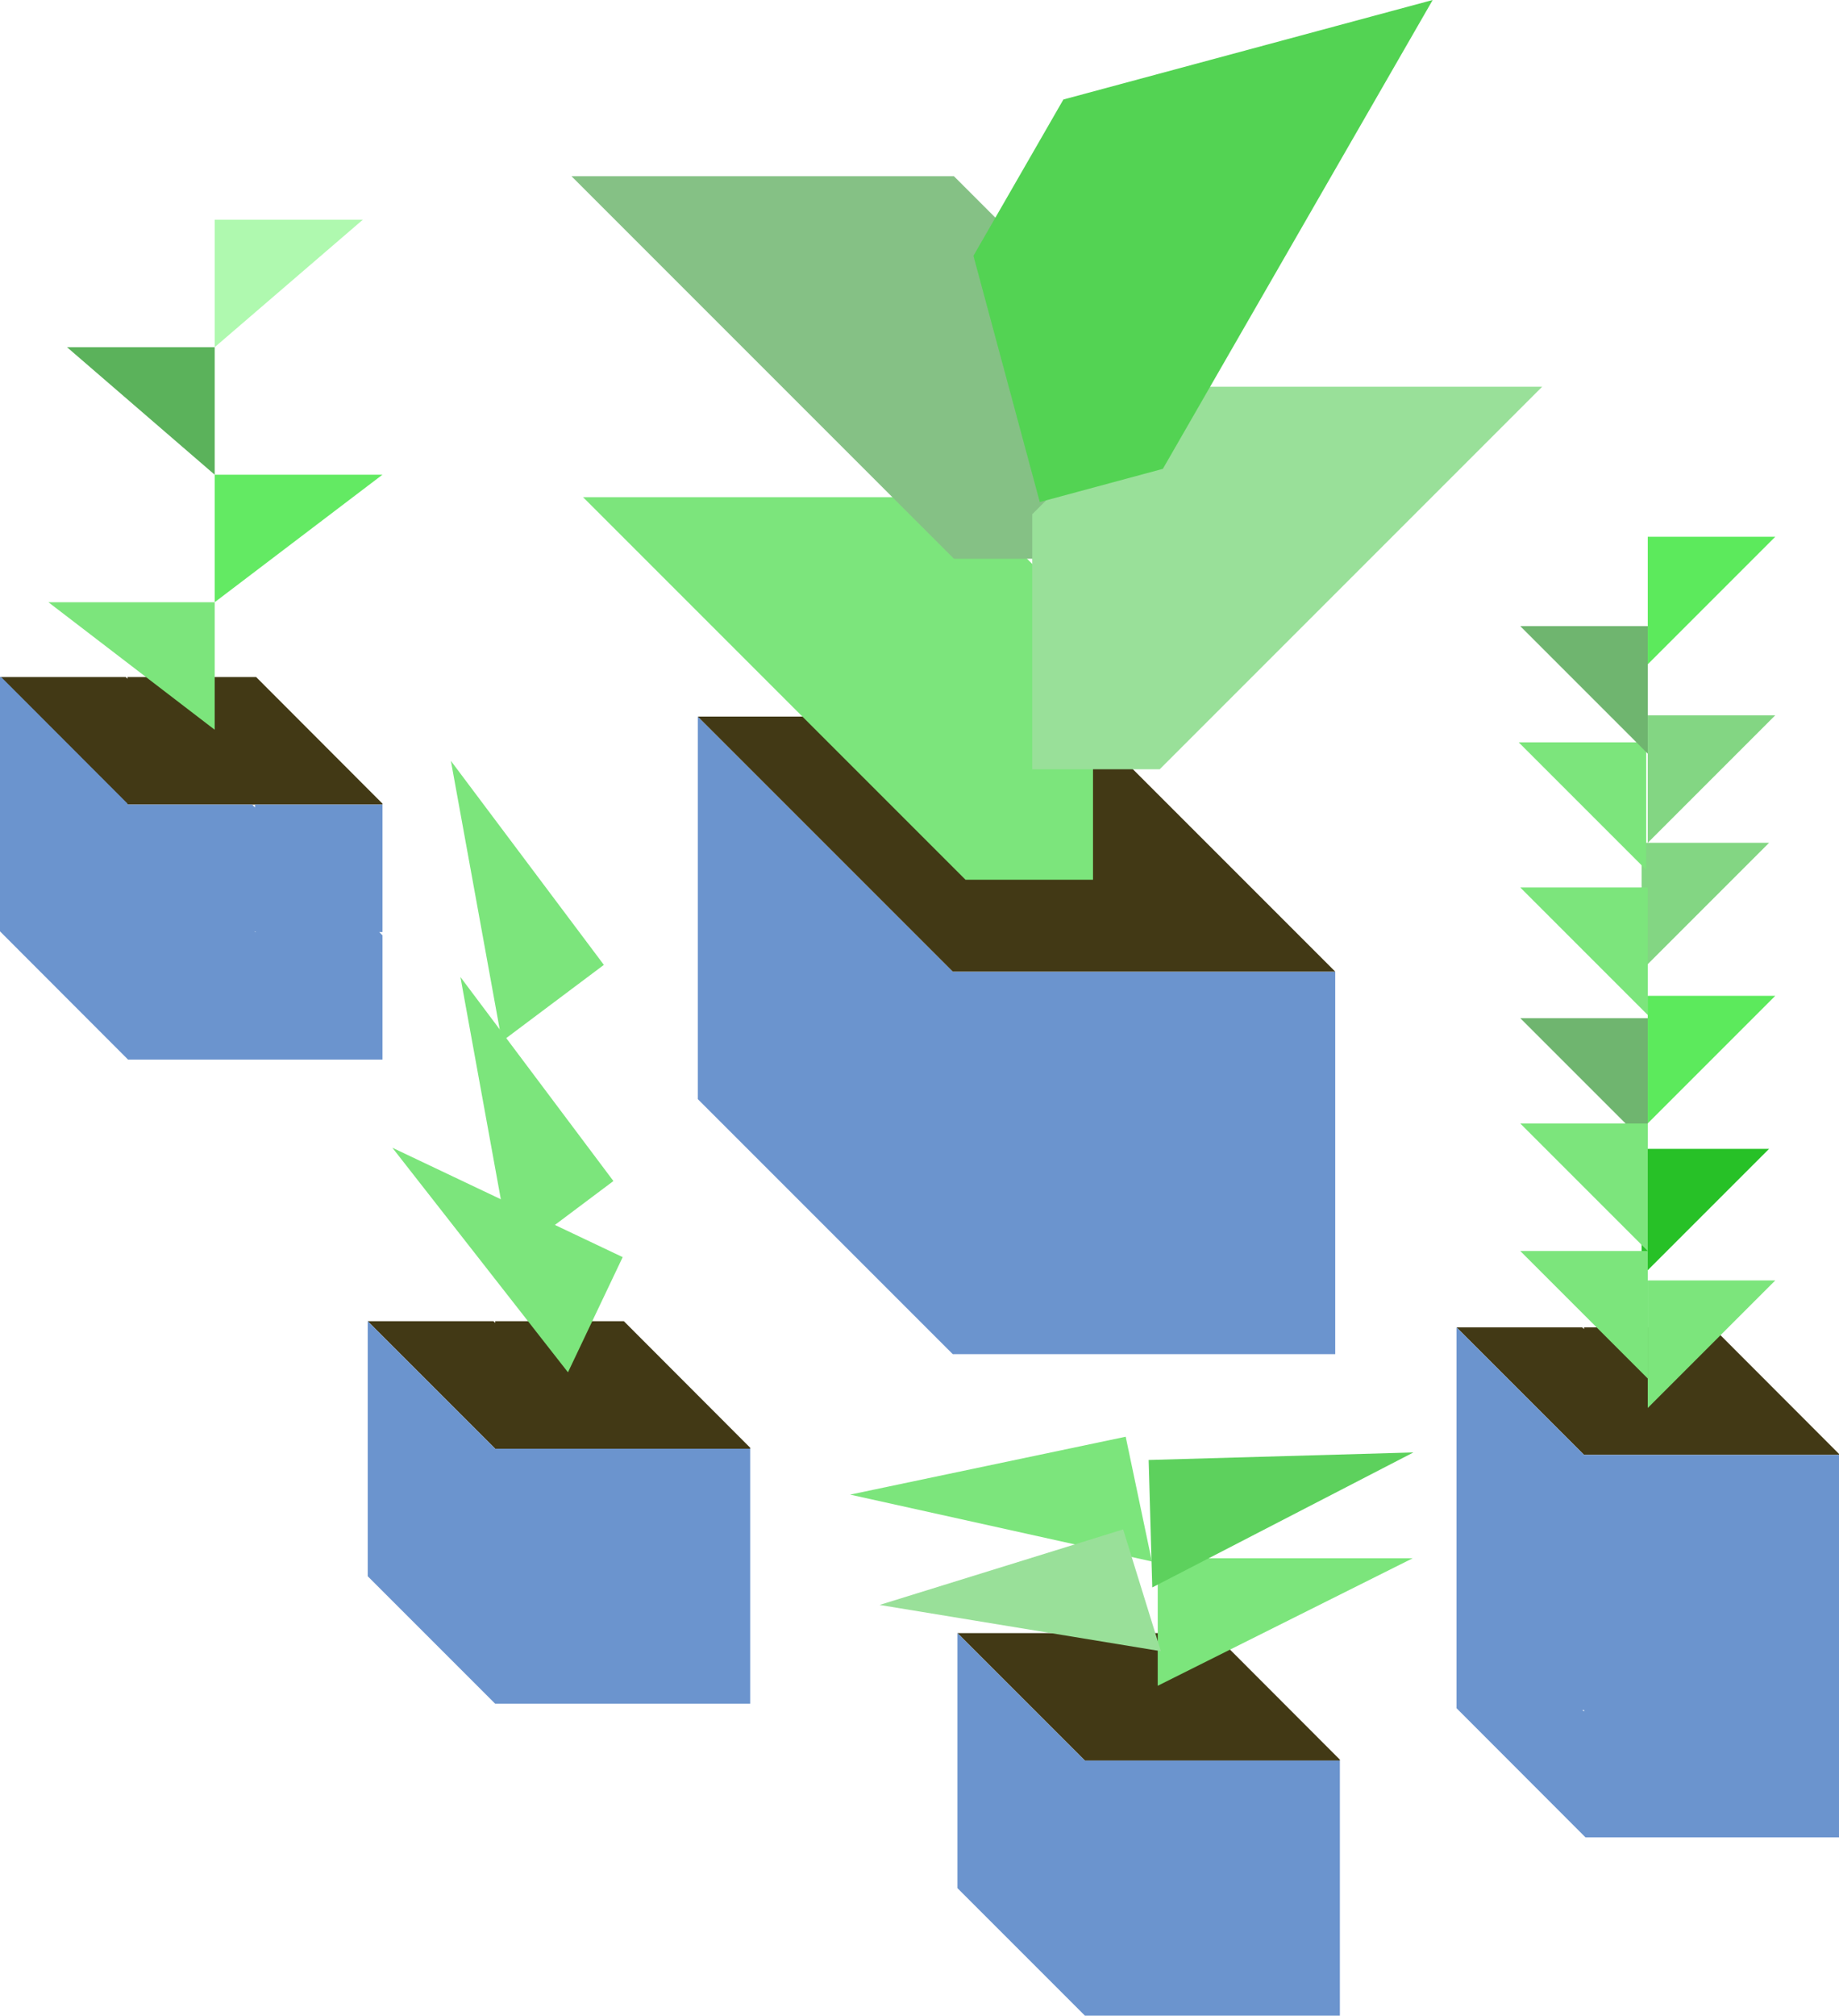 <?xml version="1.0" encoding="UTF-8"?>
<svg id="a" data-name="grid" xmlns="http://www.w3.org/2000/svg" viewBox="0 0 360.63 395.18">
  <defs>
    <style>
      .c {
        fill: #6b94ce;
      }

      .c, .d, .e, .f, .g, .h, .i, .j, .k, .l, .m, .n, .o, .p {
        stroke-width: 0px;
      }

      .d {
        fill: #63ea63;
      }

      .e {
        fill: #423915;
      }

      .f {
        fill: #53d353;
      }

      .g {
        fill: #aff9af;
      }

      .h {
        fill: #7ce57c;
      }

      .i {
        fill: #27c127;
      }

      .j {
        fill: #85c185;
      }

      .k {
        fill: #5bb25b;
      }

      .l {
        fill: #5dd15d;
      }

      .m {
        fill: #83d683;
      }

      .n {
        fill: #5cea5c;
      }

      .o {
        fill: #99e099;
      }

      .p {
        fill: #6fb56f;
      }
    </style>
  </defs>
  <polygon class="e" points="360.63 285.05 360.63 285.24 310.63 285.24 285.63 260.24 310.29 260.24 310.63 260.58 310.63 260.24 335.86 260.24 337.39 261.78 360.63 285.05"/>
  <polygon class="e" points="75 157.55 75 157.74 25 157.74 0 132.74 24.66 132.74 25 133.08 25 132.74 50.23 132.74 75 157.55"/>
  <path class="c" d="m75,157.74h-25v.57l-.56-.57h-24.44v-.2L.23,132.74h-.23v49.86l.14.14,24.86,24.89.11.11h49.89v-24.37l-.63-.63h.63v-25Zm-25,25v-.16l.16.16h-.16Z"/>
  <polygon class="h" points="9.49 118.07 42.1 118.07 42.1 143.07 9.49 118.07"/>
  <polygon class="k" points="13.14 68.07 42.1 68.07 42.1 93.07 13.14 68.07"/>
  <polygon class="e" points="147.11 283.84 147.11 284.03 97.11 284.03 72.11 259.03 96.77 259.03 97.11 259.37 97.11 259.03 122.34 259.03 147.11 283.84"/>
  <polygon class="d" points="42.1 118.07 42.1 93.07 75 93.07 42.1 118.07"/>
  <polygon class="h" points="323.13 276.04 323.13 251.04 348.13 251.04 323.13 276.04"/>
  <polygon class="i" points="321.92 250.24 321.92 225.24 346.92 225.24 321.92 250.24"/>
  <polygon class="n" points="323.13 220.24 323.13 195.24 348.13 195.24 323.13 220.24"/>
  <polygon class="n" points="323.13 130.24 323.13 105.24 348.13 105.24 323.13 130.24"/>
  <polygon class="m" points="321.92 190.24 321.92 165.24 346.92 165.24 321.92 190.24"/>
  <polygon class="m" points="323.13 165.24 323.13 140.24 348.13 140.24 323.13 165.24"/>
  <polygon class="h" points="298.13 174 323.13 174 323.13 199 298.13 174"/>
  <polygon class="h" points="297.82 145.54 322.82 145.54 322.82 170.54 297.82 145.54"/>
  <polygon class="g" points="42.1 68.07 42.1 43.07 71.16 43.07 42.1 68.07"/>
  <polygon class="p" points="298.13 199.62 323.13 199.62 323.13 224.62 298.13 199.62"/>
  <polygon class="p" points="298.13 122.76 323.13 122.76 323.13 147.76 298.13 122.76"/>
  <polygon class="e" points="262.75 344.99 262.75 345.18 212.75 345.18 187.75 320.18 212.41 320.18 212.75 320.52 212.75 320.18 237.98 320.18 241.21 323.42 262.75 344.99"/>
  <polygon class="h" points="111.38 269.05 122.11 246.47 76.94 225.02 111.38 269.05"/>
  <polygon class="h" points="100.29 246.55 120.29 231.55 90.29 191.55 100.29 246.55"/>
  <polygon class="h" points="298.13 220.27 323.13 220.27 323.13 245.27 298.13 220.27"/>
  <polygon class="h" points="298.13 245.27 323.13 245.27 323.13 270.27 298.13 245.27"/>
  <path class="c" d="m310.63,285.24l-25-25v74.67l.33.33,24.67,24.7.3.3h49.7v-75h-50Zm0,50.31l-.31-.31h.31v.31Z"/>
  <polygon class="h" points="98.42 204.17 118.42 189.17 88.42 149.17 98.42 204.17"/>
  <polygon class="c" points="261.84 190.49 261.84 265.49 186.84 265.49 136.84 215.49 136.84 140.49 186.84 190.49 261.84 190.49"/>
  <polygon class="e" points="261.84 190.49 186.84 190.49 136.84 140.49 211.84 140.49 261.84 190.49"/>
  <polygon class="h" points="214.34 122.48 214.34 172.48 189.34 172.48 114.34 97.48 189.34 97.48 214.34 122.48"/>
  <polygon class="j" points="212.06 59.54 212.06 109.54 187.06 109.54 112.06 34.54 187.06 34.54 212.06 59.54"/>
  <polygon class="o" points="202.42 100.82 202.42 150.82 227.42 150.82 302.42 75.82 227.42 75.82 202.42 100.82"/>
  <polygon class="f" points="190.89 50.15 203.9 98.43 228.04 91.92 280.95 0 208.53 19.51 190.89 50.15"/>
  <polygon class="h" points="227.03 330.51 227.03 305.51 277.03 305.51 227.03 330.51"/>
  <polygon class="h" points="225.89 306.14 220.75 281.68 166.71 293.03 225.89 306.14"/>
  <polygon class="o" points="227.65 323.73 220.25 299.85 172.49 314.66 227.65 323.73"/>
  <polygon class="c" points="147.11 284.03 147.11 334.03 97.11 334.03 72.11 309.03 72.11 259.03 97.11 284.03 147.11 284.03"/>
  <polygon class="l" points="225.96 311.23 225.25 286.24 277.17 284.76 225.96 311.23"/>
  <polygon class="c" points="262.75 345.18 262.75 395.18 212.75 395.18 187.75 370.18 187.75 320.18 212.75 345.18 262.75 345.18"/>
</svg>